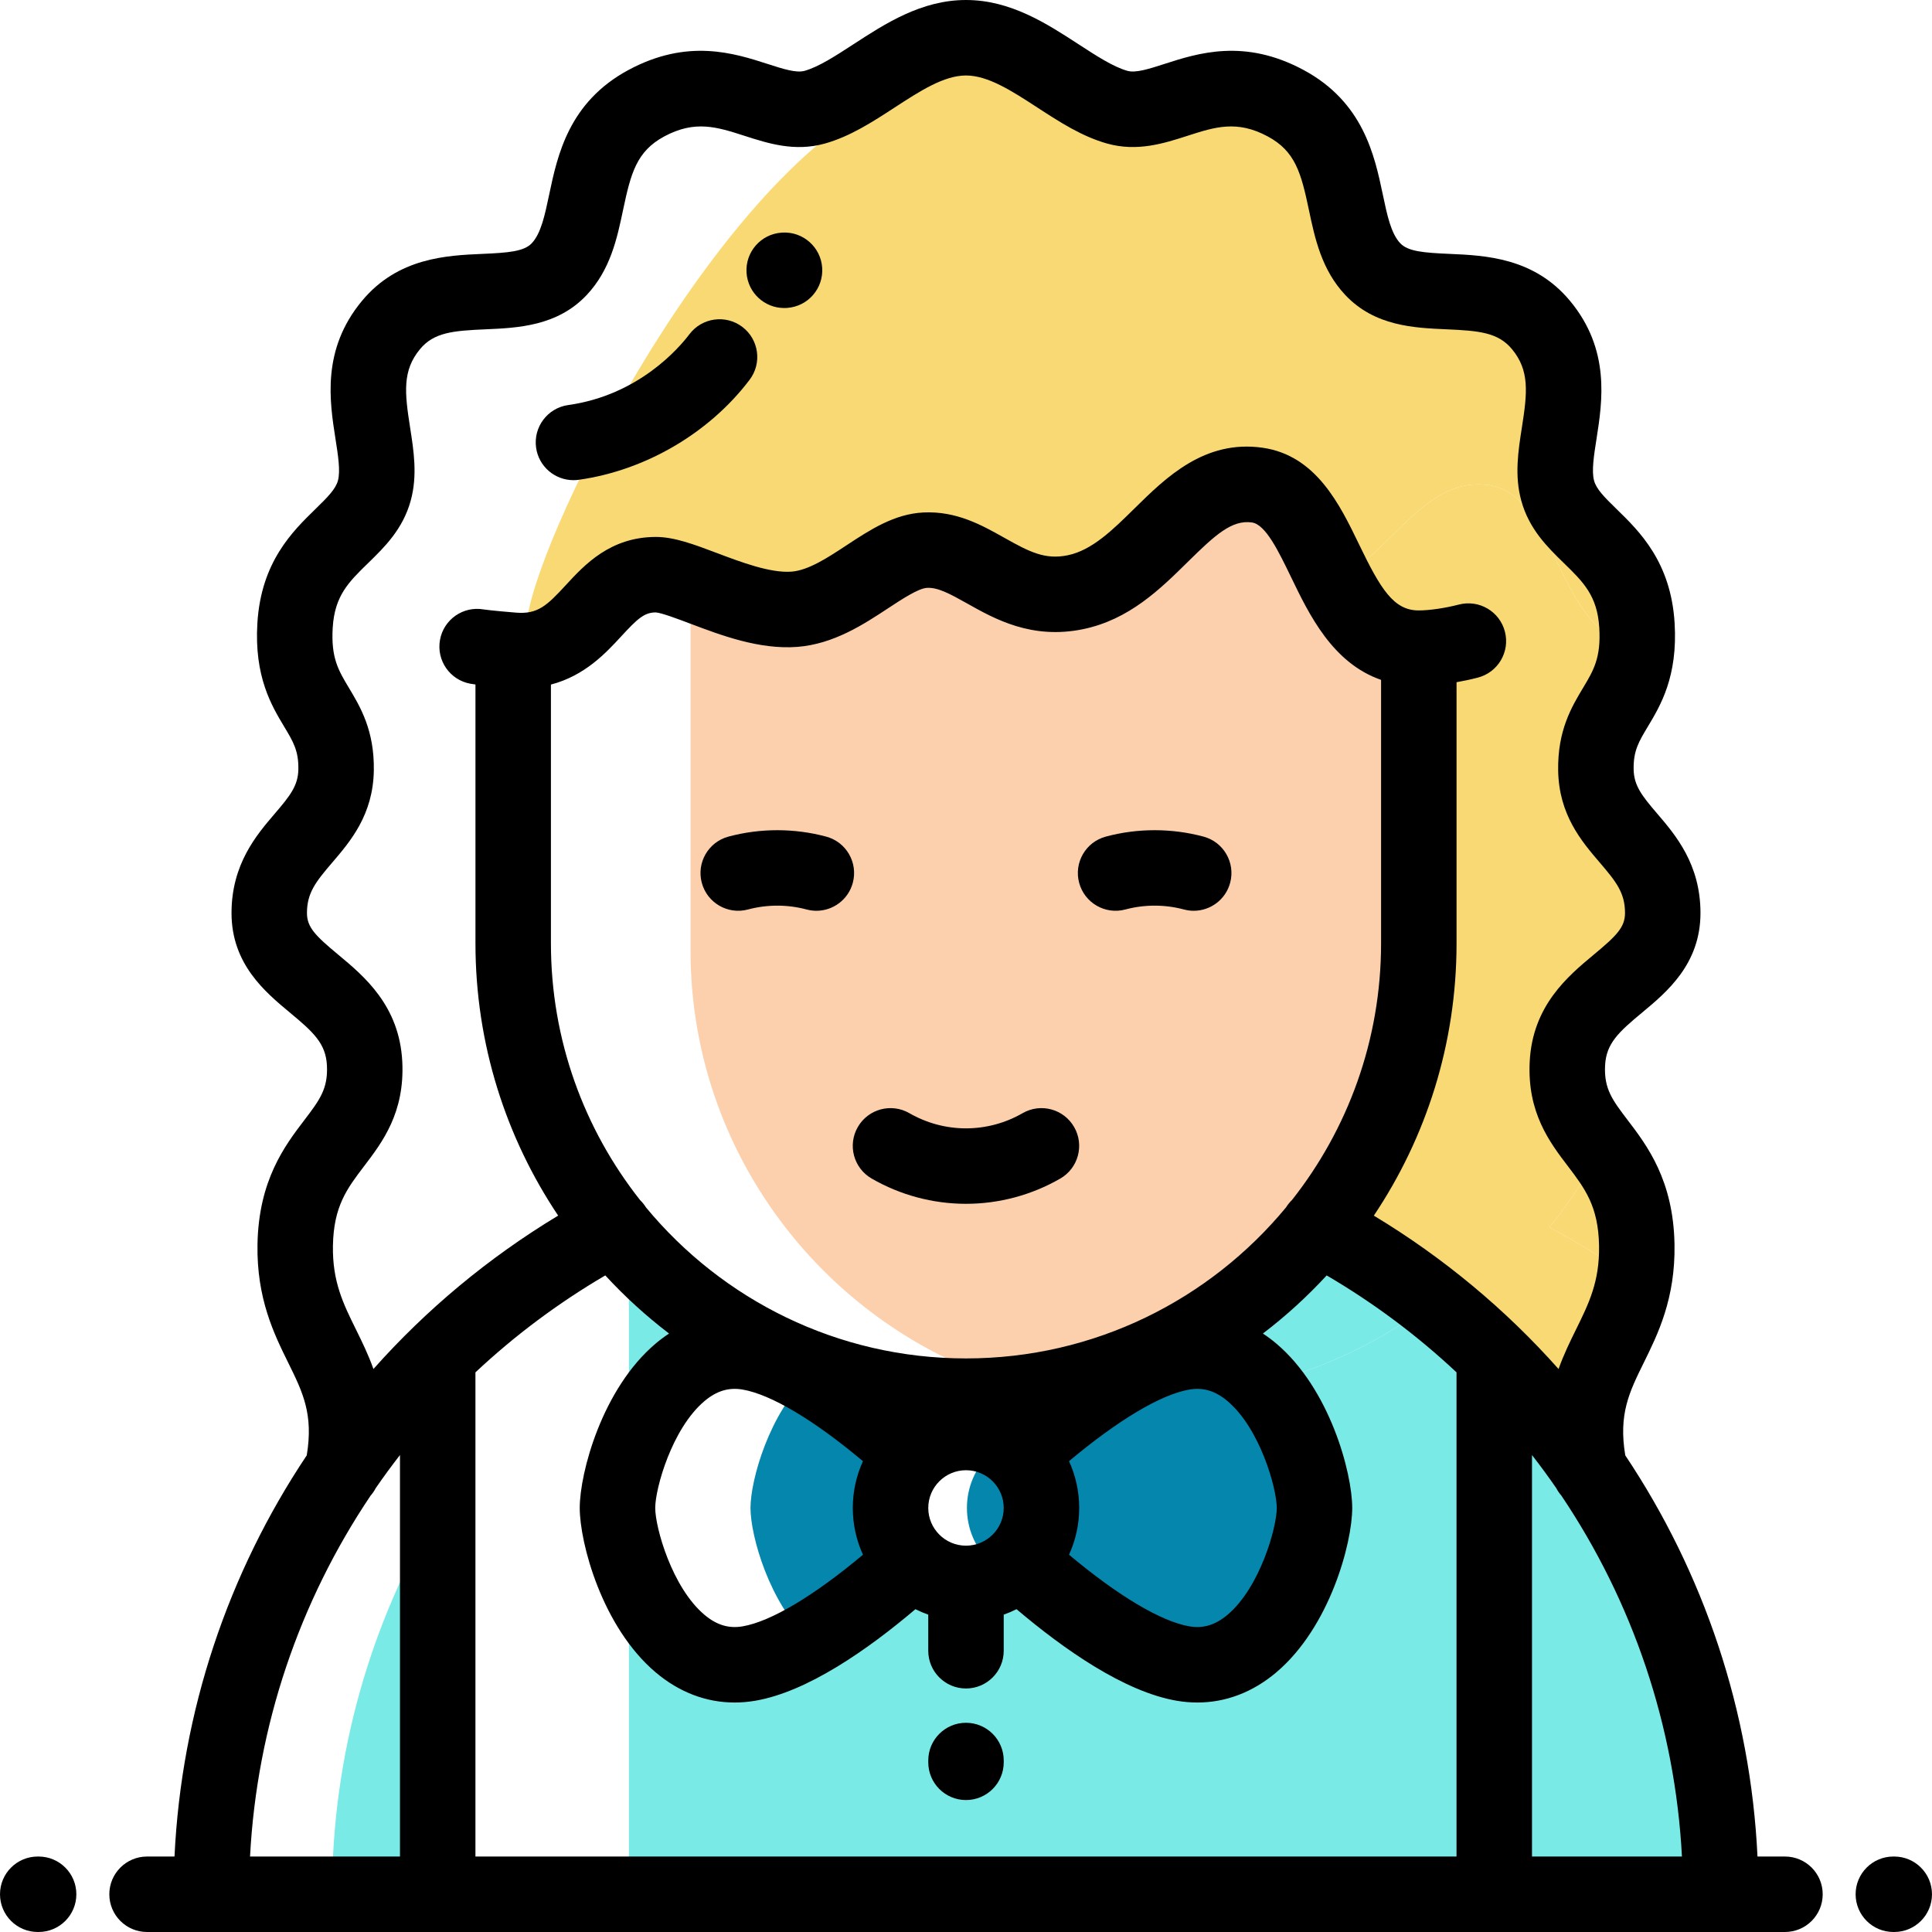 <svg height="512pt" viewBox="0 0 512 512.001" width="512pt" xmlns="http://www.w3.org/2000/svg"><path d="m256.246 399.621c0 5.535 2.25 10.543 5.883 14.164 1.188 1.184 2.539 2.203 3.992 3.062 1.457-.859 2.809-1.879 3.996-3.062 3.633-3.621 5.879-8.629 5.879-14.164s-2.246-10.543-5.879-14.164c-1.188-1.188-2.539-2.203-3.996-3.062-1.453.859-2.805 1.879-3.996 3.062-3.629 3.621-5.879 8.629-5.879 14.164zm0 0" fill="#0586ad" fill-rule="evenodd"/><path d="m235.996 399.621c0-5.535 2.25-10.543 5.883-14.164-7.758-7.027-17.77-15.176-27.539-20.754-10.395 9.703-15.449 27.41-15.449 34.918 0 7.508 5.055 25.215 15.449 34.914 9.773-5.574 19.781-13.723 27.539-20.75-3.633-3.621-5.883-8.629-5.883-14.164zm0 0" fill="#0586ad" fill-rule="evenodd"/><path d="m424.332 304.137c-4.781-6.328-9.484-11.766-8.957-22.273.793-15.777 15.25-20.207 21.93-29.586.012-.758.023-1.516.023-2.281v-20.281c-5.07-8.633-14.199-13.637-14.398-25.688-.25-14.996 9.723-17.262 10.855-32.543-21.539-3.594-20.816-40.309-39.27-42.926-16.82-2.391-25.414 17.504-40.625 25.598 4.812 9.336 10.688 17.629 22.105 17.617v78.223c0 28.434-10.02 54.641-26.715 75.258 17.203 9.145 32.93 20.723 46.715 34.27 9.379 9.219 17.859 19.344 25.301 30.234-5.125-24.855 8.492-31.746 11.777-50.59-7.156-5.109-14.652-9.762-22.457-13.914 5.273-6.516 9.879-13.59 13.715-21.117zm0 0" fill="#f9d973"/><path d="m285.004 156.938c7.078-1.465 12.715-5.691 17.875-10.453-5.824 1.809-11.793 6.793-18.332 10.535.152-.031.301-.051.457-.082zm0 0" fill="#f9d973"/><path d="m228.773 153.559c-1.832.773-3.449 1.848-4.949 3.109 1.684-.988 3.332-2.051 4.949-3.109zm0 0" fill="#f9d973"/><path d="m424.332 304.137c-3.836 7.527-8.441 14.602-13.715 21.117 7.805 4.148 15.301 8.805 22.453 13.914.484-2.781.75-5.812.691-9.207-.223-12.906-4.863-19.773-9.43-25.824zm0 0" fill="#f9d973"/><path d="m394.516 128.559c18.453 2.621 17.73 39.332 39.27 42.926.129-1.742.148-3.648.02-5.77-1.266-20.715-17.637-23.41-21.008-35.695-3.371-12.289 8.098-28.816-4.418-43.895-12.52-15.078-33.844-3.395-44.586-14.809-10.738-11.414-3.227-33.312-23.109-43.984-19.879-10.672-31.875 4.629-44.59 1.074-3.148-.879-6.277-2.453-9.43-4.324-3.152 1.867-20.984-12.723-24.133-11.844-12.715 3.555-9.918 4.59-29.887 15.094-45.82 24.105-91.852 117.668-93.121 138.379-.152 2.484-.102 4.676.094 6.652 16.832-1.059 18.66-20.031 34.176-20.074 7.488-.016 23.543 10.184 36.723 9.172 4.746-.363 9.141-2.352 13.309-4.797 1.5-1.258 3.117-2.332 4.949-3.105 5.742-3.766 11.105-7.504 16.43-7.762 13.32-.645 21.977 14.52 39.344 11.223 6.539-3.742 12.508-8.727 18.332-10.539 9.656-8.914 17.656-19.723 30.305-17.926 10.621 1.508 14.891 14.316 20.707 25.598 15.207-8.09 23.805-27.984 40.625-25.594zm0 0" fill="#f9d973"/><path d="m437.305 252.277c2.02-2.836 3.34-6.125 3.336-10.32 0-5.031-1.355-8.906-3.312-12.242v20.281c0 .762-.012 1.523-.023 2.281zm0 0" fill="#f9d973"/><path d="m210.516 161.461c5.605-.43 10.73-3.129 15.562-6.168-2.031-.613-3.824-1.004-5.289-1-6.414.016-10.484 3.273-14.25 7.156 1.348.098 2.676.113 3.977.012zm0 0" fill="#fcd0ac"/><path d="m285.004 156.938c5.746-1.188 10.539-4.195 14.902-7.836-2.449-.898-4.977-1.438-7.703-1.305-5.91.285-11.871 4.859-18.348 9.004 3.34.793 6.992.996 11.148.137zm0 0" fill="#fcd0ac"/><path d="m350.715 147.703c-4.477-9.254-8.91-17.922-17.531-19.145-13.922-1.98-22.207 11.312-33.277 20.543-4.363 3.641-9.156 6.648-14.902 7.836-4.152.859-7.809.656-11.148-.137-10.871-2.586-18.371-11.5-28.652-11.004-6.148.297-12.348 5.234-19.125 9.496-4.832 3.039-9.957 5.738-15.562 6.168-1.301.102-2.629.086-3.977-.012-11.32-2.012-11.125-4.555-23.539-5.551v96.098c0 28.434 10.02 54.641 26.707 75.258 16.289 20.133 38.938 34.934 64.809 41.293 30.004-4.699 56.418-20.613 74.766-43.293 16.691-20.617 26.715-46.824 26.715-75.258v-78.223c-14.016.016-19.68-12.488-25.281-24.07zm0 0" fill="#fcd0ac"/><path d="m87.996 502h28v-101.723c-17.766 29.848-28 64.645-28 101.723zm0 0" fill="#7aeae7" fill-rule="evenodd"/><path d="m379.625 345.086c-9.465-7.48-19.617-14.129-30.336-19.832-16.949 20.945-40.777 36.121-67.957 42.02 8.172 1.777 16.645 2.723 25.332 2.723 27.391 0 52.707-9.309 72.961-24.91zm0 0" fill="#7aeae7"/><path d="m379.625 345.086c-20.254 15.602-45.57 24.91-72.961 24.91-8.688 0-17.16-.945-25.332-2.723-8.176 1.777-16.648 2.723-25.332 2.723-27.395 0-52.711-9.309-72.965-24.91-5.223-6.574-11.184-20.828-16.371-15.73v55.805c4.773-13.641 15.258-29.605 31.812-26.773 13.625 2.332 31.266 16.078 43.402 27.07 3.617-3.605 8.605-5.836 14.117-5.836 5.516 0 10.504 2.23 14.121 5.832 3.633 3.625 5.879 8.633 5.879 14.164 0 5.535-2.246 10.543-5.879 14.164-3.617 3.605-8.605 5.836-14.121 5.836-5.512 0-10.5-2.227-14.117-5.836-12.137 10.996-29.777 24.738-43.402 27.07-16.555 2.832-27.039-13.133-31.812-26.773v87.918h229.332v-142.473c-5.191-5.102-10.656-9.922-16.371-14.438zm0 0" fill="#7aeae7"/><path d="m275.996 399.621c0 5.535-2.246 10.543-5.879 14.164 12.133 10.992 29.773 24.738 43.398 27.07 23.562 4.023 34.84-30.012 34.84-41.234s-11.277-45.262-34.84-41.234c-13.625 2.332-31.266 16.078-43.398 27.07 3.633 3.621 5.879 8.629 5.879 14.164zm0 0" fill="#0586ad" fill-rule="evenodd"/><path d="m395.996 359.523v142.477h60c0-41.523-12.824-80.188-34.699-112.246-7.441-10.887-15.922-21.012-25.301-30.23zm0 0" fill="#7aeae7" fill-rule="evenodd"/><g fill="#000001"><path d="m501.996 492h-.238c-5.52 0-10 4.477-10 10 0 5.52 4.48 9.996 10 9.996h.238c5.52 0 10-4.477 10-9.996 0-5.523-4.48-10-10-10zm0 0"/><path d="m473.031 492h-7.277c-1.832-38.551-14.211-75.145-35.043-106.316-1.809-10.926 1.043-16.719 4.906-24.555 3.738-7.574 8.391-17 8.145-31.34-.293-17.027-7.273-26.195-12.367-32.891-4.09-5.371-6.344-8.332-6.031-14.535.293-5.84 3.57-8.824 9.824-14.023 6.523-5.422 15.457-12.852 15.457-26.379 0-12.953-6.637-20.699-11.48-26.355-4.047-4.73-6.164-7.398-6.234-11.742-.082-4.898 1.363-7.309 3.762-11.301 3.359-5.598 7.965-13.266 7.098-27.457-.992-16.188-9.316-24.297-15.398-30.215-3.289-3.203-5.336-5.281-5.949-7.516-.691-2.52-.043-6.668.648-11.059 1.562-9.984 3.707-23.656-7.016-36.574-9.531-11.484-22.496-12.051-31.961-12.461-6.738-.293-10.98-.629-13.035-2.816-2.453-2.605-3.457-7.379-4.621-12.91-2.18-10.344-5.164-24.508-21.043-33.031-15.652-8.402-27.922-4.449-36.883-1.562-4.047 1.305-7.539 2.43-9.742 1.816-3.738-1.047-8.203-3.953-12.934-7.027-8.465-5.508-18.059-11.75-29.859-11.75-11.797 0-21.391 6.242-29.855 11.75-4.727 3.074-9.191 5.98-12.934 7.027-2.199.617-5.695-.512-9.742-1.816-8.957-2.887-21.227-6.84-36.883 1.566-15.879 8.523-18.863 22.684-21.043 33.027-1.164 5.527-2.172 10.309-4.625 12.914-2.055 2.184-6.293 2.52-13.031 2.812-9.465.414-22.43.977-31.961 12.461-10.723 12.922-8.578 26.594-7.016 36.574.691 4.395 1.34 8.539.648 11.055-.613 2.238-2.66 4.316-5.949 7.52-6.078 5.922-14.406 14.027-15.398 30.215-.867 14.191 3.738 21.859 7.098 27.461 2.398 3.988 3.844 6.398 3.762 11.301-.07 4.344-2.188 7.012-6.234 11.738-4.844 5.656-11.48 13.402-11.48 26.355 0 13.531 8.934 20.957 15.457 26.379 6.254 5.199 9.535 8.188 9.828 14.023.309 6.203-1.945 9.164-6.035 14.539-5.094 6.691-12.074 15.859-12.367 32.887-.246 14.344 4.406 23.766 8.141 31.344 3.867 7.836 6.719 13.625 4.914 24.551-20.836 31.172-33.215 67.766-35.047 106.316h-7.273c-5.523 0-10 4.477-10 10s4.477 10 10 10h16.992.039.039 59.922.039.039 279.918.039.039 59.926.039.039 16.992c5.523 0 10-4.477 10-10s-4.477-10-10-10zm-347.035-128.309c10.344-9.703 21.859-18.34 34.41-25.691 5.172 5.613 10.828 10.77 16.902 15.402-1.203.793-2.379 1.664-3.523 2.629-14.238 12.008-20.148 34.316-20.148 43.594 0 9.273 5.91 31.586 20.148 43.594 6.238 5.262 13.371 7.969 20.891 7.969 1.809 0 3.641-.156 5.488-.473 13.836-2.371 29.844-13.586 42.434-24.262 1.098.551 2.23 1.035 3.398 1.449v9.566c.004 5.523 4.477 10 10 10h.004c5.52 0 10-4.477 9.996-10v-9.566c1.168-.414 2.305-.898 3.398-1.449 12.59 10.676 28.594 21.891 42.438 24.262 1.848.316 3.676.473 5.488.473 7.512 0 14.648-2.707 20.887-7.969 14.238-12.008 20.148-34.32 20.148-43.594 0-9.277-5.91-31.586-20.148-43.594-1.145-.969-2.32-1.836-3.523-2.629 6.078-4.633 11.734-9.789 16.902-15.402 12.551 7.352 24.066 15.988 34.41 25.688v128.312h-260zm20.004-182.273c8.98-2.344 14.578-8.383 18.629-12.777 4.328-4.695 6.117-6.336 9.137-6.344 1.484.078 5.926 1.754 9.168 2.98 8.164 3.086 18.316 6.922 28.348 6.156 9.645-.738 17.617-5.984 24.02-10.199 3.801-2.5 8.109-5.336 10.387-5.445 2.84-.137 5.91 1.492 10.664 4.164 7.199 4.051 17.059 9.598 30.68 6.781 12.227-2.531 20.441-10.629 27.695-17.777 7.316-7.211 11.723-11.25 17.051-10.496 3.617.516 7.047 7.617 10.367 14.488 4.773 9.898 10.984 22.766 23.852 27.223v69.828c0 25.66-8.836 49.297-23.621 68.031-.598.57-1.125 1.227-1.578 1.953-20.195 24.422-50.711 40.012-84.801 40.012-34.094 0-64.613-15.594-84.809-40.02-.449-.723-.973-1.371-1.562-1.938-14.789-18.734-23.629-42.375-23.629-68.039v-68.582zm100 218.207c0-5.516 4.484-10 10-10 5.512 0 9.996 4.484 9.996 10 0 5.512-4.484 9.996-9.996 9.996-5.516 0-10-4.484-10-9.996zm-59.32-28.309c3.227-2.723 6.438-3.695 10.113-3.066 7.535 1.285 18.93 8.109 31.898 18.98-1.727 3.781-2.691 7.973-2.691 12.395 0 4.418.969 8.609 2.691 12.391-12.969 10.871-24.367 17.695-31.898 18.984-3.672.629-6.887-.348-10.113-3.07-8.605-7.258-13.039-23.129-13.039-28.305s4.434-21.051 13.039-28.309zm96.625 15.91c12.969-10.867 24.363-17.691 31.898-18.977 3.676-.629 6.887.348 10.109 3.066 8.605 7.258 13.043 23.133 13.043 28.309s-4.441 21.047-13.043 28.309c-3.227 2.719-6.434 3.691-10.109 3.066-7.535-1.289-18.93-8.113-31.898-18.98 1.727-3.781 2.691-7.977 2.691-12.395 0-4.422-.969-8.617-2.691-12.398zm122.691-1.621c2.227 2.859 4.371 5.785 6.43 8.766.375.727.836 1.395 1.363 1.996 18.848 28.039 30.117 60.945 31.945 95.633h-39.738zm-311.684-33.324c-3.352-6.789-6.246-12.652-6.082-22.152.18-10.469 3.754-15.168 8.281-21.113 4.801-6.305 10.773-14.148 10.098-27.652-.75-14.879-10.152-22.695-17.02-28.402-5.98-4.973-8.242-7.211-8.242-11 .004-5.309 2.289-8.227 6.676-13.348 4.832-5.645 10.848-12.668 11.043-24.418.176-10.621-3.59-16.891-6.613-21.926-2.77-4.613-4.77-7.945-4.281-15.941.52-8.477 4.238-12.098 9.387-17.109 4.312-4.199 9.199-8.957 11.285-16.551 1.828-6.664.809-13.16-.176-19.445-1.434-9.137-2.074-15.023 2.645-20.707 3.688-4.445 8.773-4.875 17.441-5.25 8.445-.371 18.953-.828 26.727-9.09 6.301-6.695 8.07-15.09 9.629-22.496 2.074-9.84 3.605-15.598 10.934-19.531 8.156-4.379 13.949-2.512 21.285-.148 6.223 2.004 13.273 4.277 21.27 2.039 6.691-1.871 12.672-5.762 18.449-9.523 6.73-4.379 13.086-8.516 18.949-8.516 5.867 0 12.223 4.137 18.953 8.516 5.781 3.762 11.758 7.648 18.449 9.523 7.996 2.234 15.047-.039 21.27-2.043 7.332-2.363 13.125-4.23 21.285.148 7.328 3.934 8.859 9.691 10.93 19.531 1.562 7.406 3.328 15.801 9.629 22.496 7.773 8.266 18.285 8.723 26.73 9.09 8.668.379 13.75.809 17.441 5.254 4.715 5.68 4.078 11.566 2.645 20.703-.984 6.285-2.004 12.785-.176 19.445 2.086 7.598 6.973 12.355 11.285 16.555 5.148 5.012 8.867 8.637 9.387 17.105.488 7.996-1.512 11.328-4.281 15.941-3.023 5.039-6.789 11.309-6.613 21.926.195 11.754 6.211 18.777 11.043 24.418 4.383 5.121 6.672 8.039 6.672 13.352 0 3.789-2.262 6.027-8.242 11-6.863 5.707-16.266 13.52-17.016 28.398-.676 13.504 5.297 21.352 10.094 27.652 4.527 5.949 8.105 10.648 8.285 21.117.164 9.496-2.73 15.359-6.082 22.152-1.609 3.262-3.285 6.688-4.652 10.52-13.973-15.719-30.41-29.465-48.953-40.645 13.84-20.66 21.922-45.48 21.922-72.16v-69.203c1.871-.332 3.77-.73 5.629-1.215 5.352-1.375 8.57-6.828 7.191-12.176-1.375-5.348-6.824-8.566-12.176-7.191-3.727.961-7.812 1.559-10.656 1.562-.008 0-.012 0-.016 0-6.633 0-10.07-5.613-15.816-17.52-5.074-10.508-11.387-23.578-25.566-25.598-15.387-2.188-25.652 7.93-33.902 16.055-5.793 5.711-11.266 11.105-17.707 12.438-5.992 1.242-10.094-.84-16.824-4.629-5.945-3.344-12.684-7.133-21.434-6.707-7.734.371-14.18 4.613-20.414 8.715-4.945 3.258-10.062 6.621-14.555 6.965-5.598.426-13.441-2.539-19.75-4.926-6.066-2.289-11.305-4.27-16.188-4.27-.016 0-.031 0-.047 0-12.078.031-18.879 7.402-23.84 12.785-4.961 5.379-7.402 7.738-13.133 7.277-6.41-.516-8.473-.828-8.66-.855-5.398-.93-10.551 2.66-11.531 8.062-.992 5.434 2.609 10.641 8.043 11.629.195.035.613.105 1.352.203v68.602c0 26.676 8.082 51.496 21.918 72.152-18.539 11.184-34.98 24.93-48.953 40.648-1.367-3.832-3.043-7.254-4.652-10.52zm3.887 44.094c.535-.605.996-1.281 1.379-2.016 2.055-2.977 4.191-5.895 6.418-8.754v106.395h-39.734c1.824-34.688 13.094-67.59 31.938-95.625zm0 0"/><path d="m10.234 492h-.234c-5.523 0-10 4.477-10 10 0 5.52 4.477 9.996 10 9.996h.234c5.52 0 10-4.477 10-9.996 0-5.523-4.477-10-10-10zm0 0"/><path d="m256 456.555c-5.523 0-10 4.477-10 10v.477c0 5.523 4.477 10 10 10 5.52 0 10-4.477 10-10v-.477c0-5.523-4.48-10-10-10zm0 0"/><path d="m198.23 241.023c5.059-1.355 10.465-1.355 15.527 0 .867.23 1.738.344 2.594.344 4.418 0 8.457-2.949 9.652-7.414 1.43-5.34-1.734-10.82-7.07-12.246-8.441-2.262-17.445-2.262-25.879 0-5.336 1.43-8.504 6.91-7.074 12.246 1.43 5.336 6.914 8.5 12.25 7.07zm0 0"/><path d="m298.23 241.023c5.059-1.355 10.465-1.355 15.527 0 .867.23 1.734.344 2.594.344 4.414 0 8.457-2.945 9.652-7.414 1.43-5.336-1.734-10.816-7.07-12.246-8.438-2.262-17.445-2.262-25.879 0-5.336 1.43-8.5 6.91-7.07 12.246s6.914 8.5 12.246 7.07zm0 0"/><path d="m230.996 312.328c7.59 4.379 16.238 6.695 25 6.695 8.758 0 17.402-2.316 24.996-6.695 4.781-2.762 6.422-8.879 3.66-13.66-2.758-4.785-8.871-6.426-13.656-3.664-4.559 2.629-9.746 4.023-15 4.023-5.258 0-10.445-1.395-15.004-4.023-4.785-2.762-10.902-1.121-13.66 3.664-2.762 4.781-1.121 10.898 3.664 13.66zm0 0"/><path d="m151.961 127.25c.461 0 .93-.031 1.402-.098 17.676-2.48 34.609-12.391 45.297-26.516 3.332-4.402 2.465-10.676-1.941-14.008-4.402-3.332-10.676-2.461-14.008 1.938-2.832 3.746-13.527 16.168-32.129 18.777-5.469.77-9.277 5.824-8.512 11.293.699 5 4.984 8.613 9.891 8.613zm0 0"/><path d="m207.812 81.629c.16 0 .32-.004.484-.012.102-.004.215-.012.301-.016 5.512-.383 9.668-5.156 9.289-10.664-.375-5.438-5.051-9.566-10.449-9.301-.102.004-.215.008-.305.016-5.512.379-9.668 5.152-9.289 10.664.367 5.277 4.758 9.312 9.969 9.312zm0 0"/></g></svg>